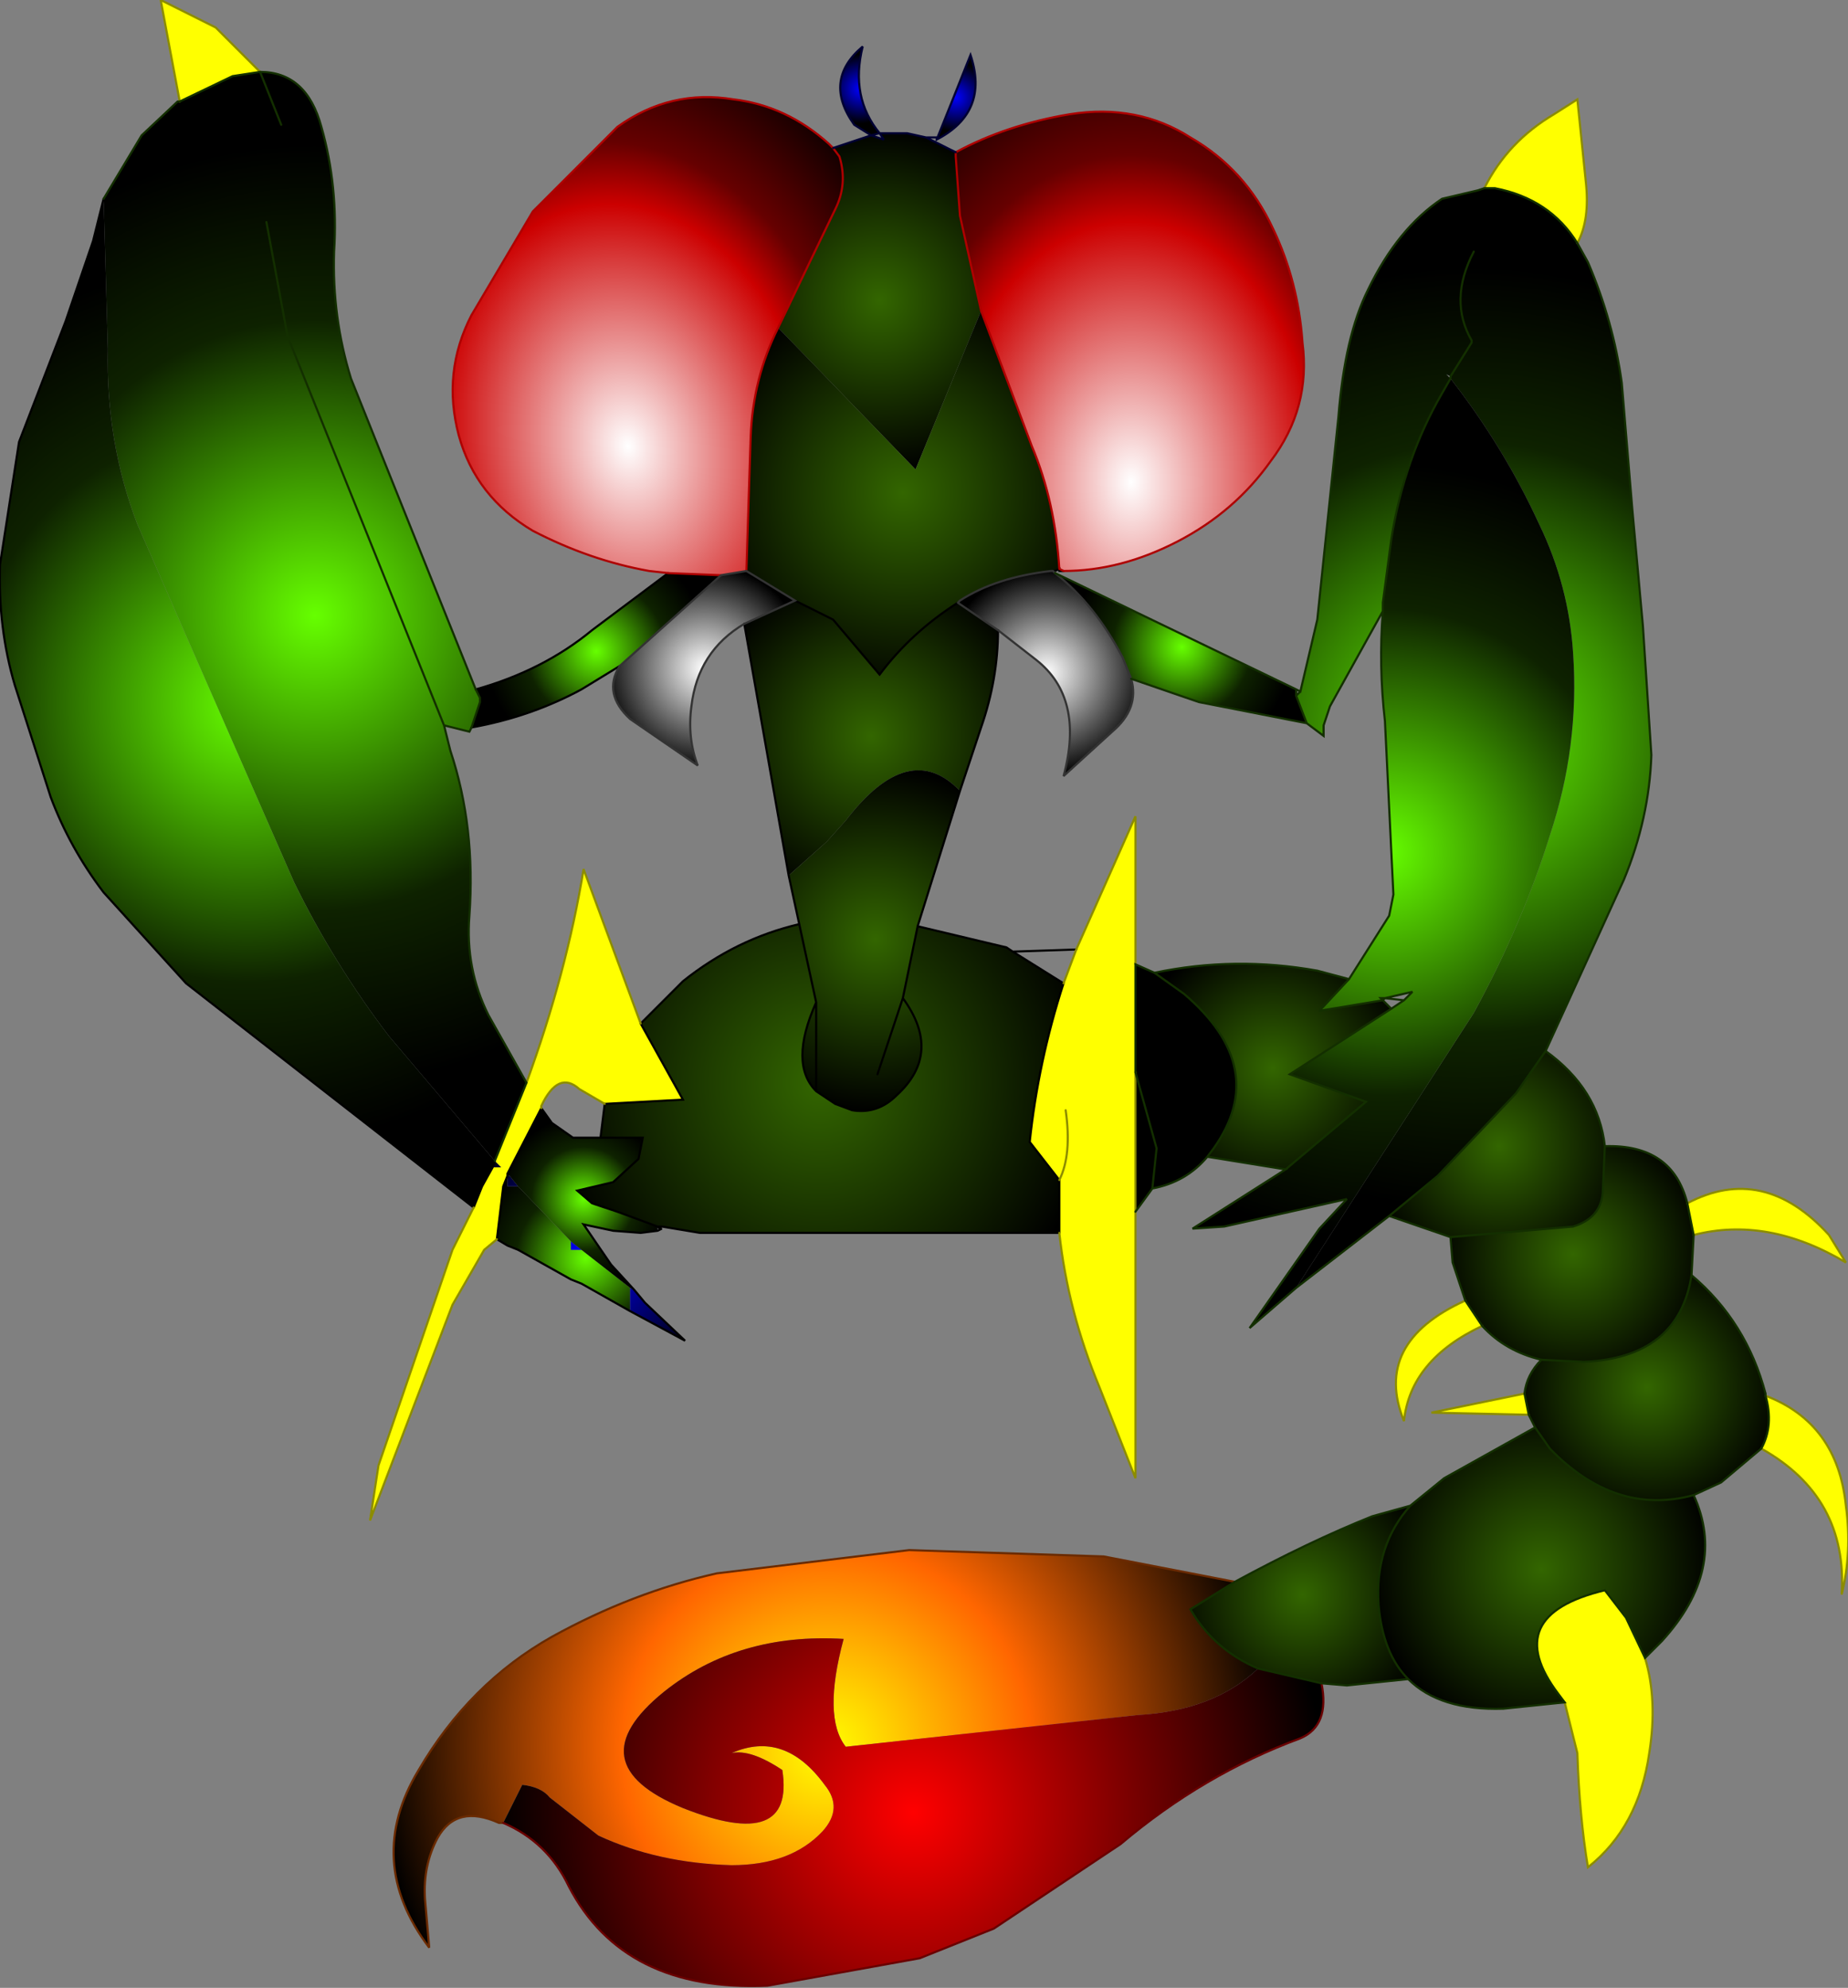 <svg xmlns="http://www.w3.org/2000/svg" viewBox="0 0 43.7 47.0" width="43.7" height="47"><rect x="0" y="0" width="43.7" height="47.0" fill="#808080" stroke="none"/><defs><radialGradient gradientUnits="userSpaceOnUse" r="819.2" cx="0" cy="0" spreadMethod="pad" gradientTransform="matrix(-.001 0 0 .001 20.35 2.1)" id="a"><stop offset="0" stop-color="#00f"/><stop offset="1"/></radialGradient><radialGradient gradientUnits="userSpaceOnUse" r="819.2" cx="0" cy="0" spreadMethod="pad" gradientTransform="matrix(-.017 0 0 .017 7.45 14.55)" id="b"><stop offset="0" stop-color="#6f0"/><stop offset=".502" stop-color="#0E2200"/><stop offset=".8"/></radialGradient><radialGradient gradientUnits="userSpaceOnUse" r="819.2" cx="0" cy="0" spreadMethod="pad" gradientTransform="matrix(-.016 0 0 .016 5.85 16.65)" id="c"><stop offset="0" stop-color="#6f0"/><stop offset=".502" stop-color="#0E2200"/><stop offset=".8"/></radialGradient><radialGradient gradientUnits="userSpaceOnUse" r="819.2" cx="0" cy="0" spreadMethod="pad" gradientTransform="matrix(-.01 0 .001 .013 14.85 10.55)" id="d"><stop offset="0" stop-color="#fff"/><stop offset=".537" stop-color="#c00"/><stop offset=".675" stop-color="#600"/><stop offset="1"/></radialGradient><radialGradient gradientUnits="userSpaceOnUse" r="819.2" cx="0" cy="0" spreadMethod="pad" gradientTransform="matrix(-.005 0 0 .005 20.8 7.1)" id="e"><stop offset="0" stop-color="#360"/><stop offset="1"/></radialGradient><radialGradient gradientUnits="userSpaceOnUse" r="819.2" cx="0" cy="0" spreadMethod="pad" gradientTransform="matrix(-.001 0 0 .001 22.6 2.3)" id="f"><stop offset="0" stop-color="#00f"/><stop offset="1"/></radialGradient><radialGradient gradientUnits="userSpaceOnUse" r="819.2" cx="0" cy="0" spreadMethod="pad" gradientTransform="matrix(-.006 0 0 .006 21.35 11.65)" id="g"><stop offset="0" stop-color="#360"/><stop offset="1"/></radialGradient><radialGradient gradientUnits="userSpaceOnUse" r="819.2" cx="0" cy="0" spreadMethod="pad" gradientTransform="matrix(-.003 0 0 .003 16.65 15.8)" id="h"><stop offset="0" stop-color="#fff"/><stop offset="1"/></radialGradient><radialGradient gradientUnits="userSpaceOnUse" r="819.2" cx="0" cy="0" spreadMethod="pad" gradientTransform="matrix(-.004 0 0 .004 14.1 15.4)" id="i"><stop offset="0" stop-color="#6f0"/><stop offset=".502" stop-color="#0E2200"/><stop offset=".8"/></radialGradient><radialGradient gradientUnits="userSpaceOnUse" r="819.2" cx="0" cy="0" spreadMethod="pad" gradientTransform="matrix(-.005 0 0 .005 20.6 17.4)" id="j"><stop offset="0" stop-color="#360"/><stop offset="1"/></radialGradient><radialGradient gradientUnits="userSpaceOnUse" r="819.2" cx="0" cy="0" spreadMethod="pad" gradientTransform="matrix(-.005 0 0 .005 20.7 22.2)" id="k"><stop offset="0" stop-color="#360"/><stop offset="1"/></radialGradient><radialGradient gradientUnits="userSpaceOnUse" r="819.2" cx="0" cy="0" spreadMethod="pad" gradientTransform="matrix(-.008 0 0 .008 19.4 25.6)" id="l"><stop offset="0" stop-color="#360"/><stop offset="1"/></radialGradient><radialGradient gradientUnits="userSpaceOnUse" r="819.2" cx="0" cy="0" spreadMethod="pad" gradientTransform="matrix(-.006 0 0 .006 10.35 31.7)" id="m"><stop offset="0" stop-color="#00f"/><stop offset="1"/></radialGradient><radialGradient gradientUnits="userSpaceOnUse" r="819.2" cx="0" cy="0" spreadMethod="pad" gradientTransform="matrix(-.004 0 0 .004 13.85 29.75)" id="n"><stop offset="0" stop-color="#6f0"/><stop offset=".502" stop-color="#0E2200"/><stop offset=".8"/></radialGradient><radialGradient gradientUnits="userSpaceOnUse" r="819.2" cx="0" cy="0" spreadMethod="pad" gradientTransform="matrix(-.004 0 0 .004 13.85 29.75)" id="o"><stop offset="0" stop-color="#00f"/><stop offset="1"/></radialGradient><radialGradient gradientUnits="userSpaceOnUse" r="819.2" cx="0" cy="0" spreadMethod="pad" gradientTransform="matrix(-.003 0 0 .003 13.8 28.35)" id="p"><stop offset="0" stop-color="#6f0"/><stop offset=".502" stop-color="#0E2200"/><stop offset=".8"/></radialGradient><radialGradient gradientUnits="userSpaceOnUse" r="819.2" cx="0" cy="0" spreadMethod="pad" gradientTransform="matrix(-.013 0 0 .013 19.55 41.35)" id="q"><stop offset="0" stop-color="#ff0"/><stop offset=".455" stop-color="#f60"/><stop offset="1"/></radialGradient><radialGradient gradientUnits="userSpaceOnUse" r="819.2" cx="0" cy="0" spreadMethod="pad" gradientTransform="matrix(-.012 0 0 .012 21.6 42.85)" id="r"><stop offset="0" stop-color="#f00"/><stop offset="1"/></radialGradient><radialGradient gradientUnits="userSpaceOnUse" r="819.2" cx="0" cy="0" spreadMethod="pad" gradientTransform="matrix(-.017 0 0 .017 34.85 17.45)" id="s"><stop offset="0" stop-color="#6f0"/><stop offset=".502" stop-color="#0E2200"/><stop offset=".8"/></radialGradient><radialGradient gradientUnits="userSpaceOnUse" r="819.2" cx="0" cy="0" spreadMethod="pad" gradientTransform="matrix(-.003 0 0 .003 24.75 15.9)" id="t"><stop offset="0" stop-color="#fff"/><stop offset="1"/></radialGradient><radialGradient gradientUnits="userSpaceOnUse" r="819.2" cx="0" cy="0" spreadMethod="pad" gradientTransform="matrix(-.004 0 0 .004 27.95 15.3)" id="u"><stop offset="0" stop-color="#6f0"/><stop offset=".502" stop-color="#0E2200"/><stop offset=".8"/></radialGradient><radialGradient gradientUnits="userSpaceOnUse" r="819.2" cx="0" cy="0" spreadMethod="pad" gradientTransform="matrix(-.014 0 0 .014 32.75 20.15)" id="v"><stop offset="0" stop-color="#6f0"/><stop offset=".502" stop-color="#0E2200"/><stop offset=".8"/></radialGradient><radialGradient gradientUnits="userSpaceOnUse" r="819.2" cx="0" cy="0" spreadMethod="pad" gradientTransform="matrix(-.004 0 0 .004 35.45 27.1)" id="w"><stop offset="0" stop-color="#360"/><stop offset="1"/></radialGradient><radialGradient gradientUnits="userSpaceOnUse" r="819.2" cx="0" cy="0" spreadMethod="pad" gradientTransform="matrix(-.004 0 0 .004 30.1 25.25)" id="x"><stop offset="0" stop-color="#360"/><stop offset="1"/></radialGradient><radialGradient gradientUnits="userSpaceOnUse" r="819.2" cx="0" cy="0" spreadMethod="pad" gradientTransform="matrix(-.004 0 0 .004 30.8 37.7)" id="y"><stop offset="0" stop-color="#360"/><stop offset="1"/></radialGradient><radialGradient gradientUnits="userSpaceOnUse" r="819.2" cx="0" cy="0" spreadMethod="pad" gradientTransform="matrix(-.004 0 0 .004 38.95 32.8)" id="z"><stop offset="0" stop-color="#360"/><stop offset="1"/></radialGradient><radialGradient gradientUnits="userSpaceOnUse" r="819.2" cx="0" cy="0" spreadMethod="pad" gradientTransform="matrix(-.004 0 0 .004 37.2 29.65)" id="A"><stop offset="0" stop-color="#360"/><stop offset="1"/></radialGradient><radialGradient gradientUnits="userSpaceOnUse" r="819.2" cx="0" cy="0" spreadMethod="pad" gradientTransform="matrix(-.005 0 0 .005 36.45 37.1)" id="B"><stop offset="0" stop-color="#360"/><stop offset="1"/></radialGradient><radialGradient gradientUnits="userSpaceOnUse" r="819.2" cx="0" cy="0" spreadMethod="pad" gradientTransform="matrix(-.01 0 0 .014 26.75 11.4)" id="C"><stop offset="0" stop-color="#fff"/><stop offset=".537" stop-color="#c00"/><stop offset=".675" stop-color="#600"/><stop offset="1"/></radialGradient></defs><path fill="#ff0" d="M4.25 2.4l1.25-.6.65-.1L5.1.65 3.8 0l.45 2.4m6.95 26.15l-.5 1-1.75 5.1-.2 1.3 1.95-5.1.75-1.3.3-.25.15-1.25.1-.25v-.05l.8-1.55v-.05q.4-.85.9-.4l.6.35 1.85-.1-1-1.8-1.35-3.65q-.4 2.45-1.35 5.05l-.75 1.85.15.15h-.2l-.25.45-.2.5m13.85.6q.2 1.85.95 3.65l.85 2.15V19.3l-1.4 3.15-.3.8q-.6 1.85-.8 3.75l.7.9v1.25m9.6 1.6q-2.2 1-1.45 2.85.15-1.45 1.85-2.25l-.4-.6m1.4 2.2l-2.2.45 2.3.05-.1-.5m.95 7.3l.3 1.2q.05 1.5.25 2.7 1.2-.95 1.45-2.7.2-1.25-.1-2.25l-.45-.95-.5-.65q-2.5.6-1.1 2.45l.15.2m4.65-6q2.05 1.15 1.9 3.45.25-1 .1-2.1-.2-1.95-1.9-2.6.2.7-.1 1.25m-1.6-5.05q1.75-.45 3.6.65l-.4-.65q-1.55-1.7-3.35-.75l.15.75M37.3 5.75q.3-.55.2-1.45l-.2-1.95-.55.35q-1.1.65-1.65 1.75h.25q1.3.25 1.95 1.3m-12.1 20.5q.15 1.05-.15 1.65.3-.6.15-1.65"/><path fill="url(#a)" d="M20.8 3.15q-.7-.85-.4-2.05-.95.8-.2 1.85l.4.25.2-.05"/><path fill="url(#b)" d="M2.45 4.7l.1 3.55q-.05 2.2.7 4.15l3.7 8.45Q7.9 22.8 9.2 24.5l2.5 2.95.75-1.85-.9-1.6q-.55-1.1-.45-2.35.15-2.1-.45-3.9l-.15-.6.6.15.05-.1.2-.6v-.1l-.1-.2L8.3 8.95q-.45-1.45-.4-3Q8 4.4 7.6 3q-.35-1.3-1.45-1.3l-.65.1-1.25.6H4.2l-.85.8-.9 1.5m4.2-1.75l-.5-1.25.5 1.25m-.35 2.3l.5 2.7 3.7 9.2-3.7-9.2-.5-2.7"/><path fill="url(#c)" d="M11.7 27.45L9.2 24.5q-1.3-1.7-2.25-3.65l-3.7-8.45q-.75-1.95-.7-4.15l-.1-3.55-.25 1-.65 1.9-1.1 2.85-.45 2.9q-.05 1.5.35 2.85l.85 2.65q.45 1.2 1.25 2.25l1.95 2.15 6.8 5.3.2-.5.25-.45.05-.15"/><path fill="url(#d)" d="M19.7 3.5l-.1-.1q-1-.9-2.25-1.05-1.5-.25-2.75.65l-2 2-1.45 2.45q-.7 1.35-.3 2.85.4 1.45 1.75 2.25 1.35.7 2.75.95l.45.05 1.25.05.6-.1.1-3.15q.05-1.4.65-2.6l1.35-2.8q.3-.6.1-1.25l-.15-.2"/><path fill="url(#e)" d="M19.7 3.5l.15.2q.2.65-.1 1.25l-1.35 2.8 3.25 3.35 1.55-3.75-.5-2.25-.1-1.4v-.1l-.7-.35-.45-.1h-.65l.1.15-.3-.1-.9.3"/><path fill="url(#f)" d="M22.15 3.3q1.25-.65.8-2l-.8 2"/><path fill="url(#g)" d="M24.9 13.5h.05l.1-.05q-.1-1.6-.65-2.9l-1.2-3.2-1.55 3.75-3.25-3.35q-.6 1.2-.65 2.6l-.1 3.15 1.15.7.9.45 1.1 1.3q.75-1 1.85-1.7l.05-.05q.85-.55 2.15-.7h.05"/><path fill="url(#h)" d="M17.65 13.5l-.6.1-2.4 2.15q-.4.65.25 1.25l1.6 1.1q-.25-.65-.15-1.4.15-1.3 1.25-1.95l1.2-.55-1.15-.7"/><path fill="url(#i)" d="M11.25 16.3l.1.2v.1l-.2.6q1.4-.25 2.6-.9l.9-.55 2.4-2.15-1.25-.05L14 14.9q-1.15.95-2.75 1.4"/><path fill="url(#j)" d="M22.65 14.25q-1.1.7-1.85 1.7l-1.1-1.3-.9-.45-1.2.55 1.05 5.95.9-.8.45-.5q1.5-1.95 2.7-.7l.5-1.5q.4-1.15.4-2.3l-.95-.65"/><path fill="url(#k)" d="M22.7 18.7q-1.2-1.25-2.7.7l-.45.5-.9.8.25 1.15.4 1.85q-.65 1.45 0 2.1l.45.3.4.15q.6.1 1.05-.35 1.1-1 .15-2.3l.35-1.7 1-3.2m-3.4 7.1v-2.1 2.1m1.45-.4l.6-1.8-.6 1.8"/><path fill="url(#l)" d="M15.55 29h.1l.9.15h8.5V27.9l-.7-.9q.2-1.9.8-3.75l-1.2-.75-.15-.1-2.1-.5-.35 1.7q.95 1.3-.15 2.3-.45.45-1.05.35l-.4-.15-.45-.3q-.65-.65 0-2.1l-.4-1.85q-1.5.35-2.75 1.35l-1 1 1 1.8-1.85.1-.1.8h1l-.1.5-.6.55-.85.2.35.3.6.2.95.35m11.3-.35l.4-.55q.8-.15 1.3-.75l.15-.2q1.35-1.9-.7-3.65l-.7-.5-.45-.2v5.85m.4-.55l.1-.95-.5-1.8.5 1.8-.1.95"/><path fill="url(#m)" d="M11.7 27.45l-.05.15h.2l-.15-.15"/><path fill="url(#n)" d="M11.75 29.3l.25.15.25.1 1.25.7.25.1 1.15.65v-.55l-1.15-.9h-.25v-.2l-1.25-1.3H12v-.25l-.1.25-.15 1.25"/><path fill="url(#o)" d="M14.9 31l1.3.7-.95-.9-.25-.3-.1-.05V31m-2.65-2.95l-.2-.25H12v.25h.25m1.25 1.3v.2h.25l-.25-.2"/><path fill="url(#p)" d="M13.5 29.35l.25.2 1.15.9.1.05-.55-.6-.65-.95.7.15.65.05.4-.05V29l-.95-.35-.6-.2-.35-.3.85-.2.6-.55.1-.5h-1.65l-.5-.35-.25-.35-.8 1.55v.05h.05l.2.25 1.25 1.3"/><path fill="url(#q)" d="M29.2 37.4l-3.1-.6-4.6-.15-4.55.55q-2 .45-3.9 1.5-1.95 1.1-3.15 3.15-1.3 2.15.25 4.2l-.1-1.15q-.05-.8.3-1.45.45-.8 1.45-.35h.1l.45-.9q.45.05.65.3l1.15.9q1.4.65 3.15.7 1.4 0 2.15-.8.5-.55.05-1.1-.95-1.3-2.2-.75.45-.1 1.2.4.3 1.95-2.35.9Q13.6 41.7 15.7 40q1.75-1.4 4.25-1.25-.5 1.85.05 2.55l6.9-.75q1.8-.1 2.85-1.1-1.05-.45-1.6-1.4l1.05-.65"/><path fill="url(#r)" d="M11.9 43.1q1.05.45 1.55 1.5 1.3 2.5 4.7 2.35l3.6-.65 1.75-.7 3-2q1.95-1.65 4.25-2.5.7-.3.5-1.3l-1.5-.35q-1.05 1-2.85 1.1l-6.9.75q-.55-.7-.05-2.55-2.5-.15-4.25 1.25-2.1 1.7.45 2.75 2.65 1.05 2.35-.9-.75-.5-1.2-.4 1.25-.55 2.2.75.45.55-.05 1.1-.75.8-2.15.8-1.75-.05-3.15-.7L13 42.5q-.2-.25-.65-.3l-.45.9"/><path fill="url(#s)" d="M30.65 30.45l2.2-1.7L34 27.8l1.85-1.95.7-1 1.85-4.05q.6-1.45.65-2.95l-.2-3.05-.25-2.75-.25-3q-.2-1.45-.8-2.85l-.25-.45q-.65-1.05-1.95-1.3h-.25l-.15.05-.85.2q-1.05.7-1.75 2.15-.55 1.1-.7 3l-.5 4.8-.4 1.7-.1.1.25.65.4.3v-.25l.15-.45 1.25-2.25v-.2l.2-1.5q.3-1.9 1.2-3.45l.2-.35q1.25 1.6 2.1 3.45.7 1.45.8 3.05.15 2.2-.55 4.3-.65 2.1-1.8 4.2l-4.2 6.5m4.2-24.5q-.6 1.15-.05 2.1v.05l-.5.8.5-.8v-.05q-.55-.95.05-2.1m-.55 3l-.1-.1.1.05v.05"/><path fill="url(#t)" d="M24.95 13.55l-.05-.05h-.05q-1.3.15-2.15.7l-.05.05.95.65.9.7q1.15.9.65 2.75l1.15-1.05q.65-.55.45-1.25l-.2-.5q-.65-1.25-1.6-2"/><path fill="url(#u)" d="M24.95 13.55q.95.75 1.6 2l.2.5 1.6.55 2.55.5-.25-.65v-.15l-5.7-2.75"/><path fill="url(#v)" d="M30.4 27.65l-2.2 1.4.75-.05 2.9-.65-.65.7-1.65 2.35 1.1-.95 4.2-6.5q1.15-2.1 1.8-4.2.7-2.1.55-4.3-.1-1.6-.8-3.05-.85-1.85-2.1-3.45l-.2.35q-.9 1.55-1.2 3.45l-.2 1.5v.2q-.1 1.3.05 2.6l.2 4.1-.1.5-.95 1.5-.7.75 1.5-.25-.05-.05h.1l.65-.15-.2.2-.3.2-2.4 1.55 1.8.65-1.9 1.6"/><path fill="url(#w)" d="M32.85 28.75l1.45.5 2.9-.25q.65-.2.7-.8l.05-1.1q-.15-1.35-1.4-2.25l-.7 1L34 27.8l-1.15.95"/><path fill="url(#x)" d="M28.55 27.35l1.85.3 1.9-1.6-1.8-.65 2.4-1.55-.2-.2-1.5.25.7-.75-.75-.2q-1.95-.35-3.85.05l.7.5q2.05 1.75.7 3.65l-.15.2"/><path fill="url(#y)" d="M33.35 35.6l-.9.25q-1.5.6-3.25 1.55l-1.05.65q.55.95 1.6 1.4l1.5.35.6.05 1.45-.15q-.6-.6-.7-1.75-.1-1.4.75-2.35"/><path fill="url(#z)" d="M36.45 32.15q-.35.35-.4.8l.1.5.15.3.35.5q1.55 1.6 3.4 1.1l.65-.3.95-.8q.3-.55.1-1.25v-.05q-.45-1.7-1.75-2.8-.3 1.95-2.55 2.05l-1-.05"/><path fill="url(#A)" d="M36.45 32.15l1 .05q2.25-.1 2.55-2.05l.05-.95-.15-.75q-.35-1.4-1.95-1.35l-.05 1.1q-.05.6-.7.8l-2.9.25.05.6.3.9.4.6q.55.6 1.4.8"/><path fill="url(#B)" d="M36.3 33.75l-2.15 1.2-.8.65q-.85.95-.75 2.35.1 1.15.7 1.75.75.75 2.25.7l1.45-.15-.15-.2q-1.4-1.85 1.1-2.45l.5.65.45.95.4-.4q1.55-1.7.75-3.45-1.85.5-3.4-1.1l-.35-.5"/><path fill="url(#C)" d="M25.15 13.5q1.35 0 2.7-.7t2.2-1.9q.95-1.25.75-2.8-.1-1.45-.7-2.7-.65-1.4-1.95-2.15-1.25-.8-2.85-.55-1.5.25-2.7.9v.1l.1 1.4.5 2.25 1.2 3.2q.55 1.3.65 2.9l.1.05"/><path fill="none" stroke="#000" stroke-width=".05" stroke-linecap="round" stroke-miterlimit="3" d="M2.45 4.7l-.25 1-.65 1.9-1.1 2.85-.45 2.9q-.05 1.5.35 2.85l.85 2.65q.45 1.2 1.25 2.25l1.95 2.15 6.8 5.3m.55.75l.25.15.25.1 1.25.7.25.1 1.15.65 1.3.7-.95-.9-.25-.3-.55-.6-.65-.95.7.15.65.05.4-.05.1-.05h-.05l-.05-.05h.1l.9.15h8.5M24.9 13.5h.05l.1-.05v.05h.1m-9.35.05L14 14.9q-1.15.95-2.75 1.4m3.4-.55l-.9.55q-1.2.65-2.6.9m7.65-3l.9.45 1.1 1.3q.75-1 1.85-1.7m.95.65q0 1.15-.4 2.3l-.5 1.5m-4.05 2l-1.05-5.95m1.3 7.1l.4 1.85q-.65 1.45 0 2.1l.45.3.4.15q.6.1 1.05-.35 1.1-1 .15-2.3l.35-1.7 2.1.5.15.1 1.2.75q-.6 1.85-.8 3.75l.7.9v1.25m-6.4-8.45l.25 1.15q-1.5.35-2.75 1.35l-1 1 1 1.8-1.85.1-.1.8h1l-.1.5-.6.55-.85.2.35.3.6.2.95.35m6.15-7.1l1-3.2m2.75 3.75l-1.5.05M12.8 26.2l-.8 1.55v.05l-.1.25-.15 1.25m-.1-1.7l.05-.15m-.05.15l-.25.45-.2.5m1.6-2.35l.25.35.5.35h.65m7.15-3.3l-.6 1.8m-1.45-1.7v2.1"/><path fill="none" stroke="#6A2A00" stroke-width=".05" stroke-linecap="round" stroke-miterlimit="3" d="M29.2 37.4l-3.1-.6-4.6-.15-4.55.55q-2 .45-3.9 1.5-1.95 1.1-3.15 3.15-1.3 2.15.25 4.2l-.1-1.15q-.05-.8.3-1.45.45-.8 1.45-.35h.1"/><path fill="none" stroke="#690000" stroke-width=".05" stroke-linecap="round" stroke-miterlimit="3" d="M11.9 43.1q1.05.45 1.55 1.5 1.3 2.5 4.7 2.35l3.6-.65 1.75-.7 3-2q1.95-1.65 4.25-2.5.7-.3.5-1.3"/><path fill="none" stroke="#AE0000" stroke-width=".05" stroke-linecap="round" stroke-miterlimit="3" d="M25.15 13.5q1.35 0 2.7-.7t2.2-1.9q.95-1.25.75-2.8-.1-1.45-.7-2.7-.65-1.4-1.95-2.15-1.25-.8-2.85-.55-1.5.25-2.7.9v.1l.1 1.4.5 2.25 1.2 3.2q.55 1.3.65 2.9l.1.05m-5.45-10l-.1-.1q-1-.9-2.25-1.05-1.5-.25-2.75.65l-2 2-1.45 2.45q-.7 1.35-.3 2.85.4 1.45 1.75 2.25 1.35.7 2.75.95l.45.05M19.7 3.5l.15.2q.2.65-.1 1.25l-1.35 2.8q-.6 1.2-.65 2.6l-.1 3.15m-.6.1l-1.25-.05"/><path fill="none" stroke="#8C8C00" stroke-width=".05" stroke-linecap="round" stroke-miterlimit="3" d="M11.2 28.55l-.5 1-1.75 5.1-.2 1.3 1.95-5.1.75-1.3.3-.25m13.3-.15q.2 1.85.95 3.65l.85 2.15v-6.3m7.8 2.1q-2.2 1-1.45 2.85.15-1.45 1.85-2.25m1 1.6l-2.2.45 2.3.05m.85 6.8l.3 1.2q.05 1.5.25 2.7 1.2-.95 1.45-2.7.2-1.25-.1-2.25m2.75-4.95q2.05 1.15 1.9 3.45.25-1 .1-2.1-.2-1.95-1.9-2.6m-1.7-3.8q1.75-.45 3.6.65l-.4-.65q-1.55-1.7-3.35-.75m-2.6-22.7q.3-.55.2-1.45l-.2-1.95-.55.35q-1.1.65-1.65 1.75M4.25 2.4L3.8 0l1.3.65L6.15 1.7m9 22.5l-1.35-3.65q-.4 2.45-1.35 5.05m14.4-2.8v-3.5l-1.4 3.15-.3.8m1.7 2.1v3.3m-1.8-.75q.3-.6.15-1.65m-10.9-.15l-.6-.35q-.5-.45-.9.4v.05"/><path fill="none" stroke="#333" stroke-width=".05" stroke-linecap="round" stroke-miterlimit="3" d="M24.95 13.55l-.05-.05m-7.25 0l-.6.1m.55 1.15q-1.1.65-1.25 1.95-.1.75.15 1.4L14.9 17q-.65-.6-.25-1.25l2.4-2.15m5.6.65l.95.65m-6-.15l1.2-.55-1.15-.7m5 .75l.05-.05q.85-.55 2.15-.7h.05m1.85 2.55q.2.7-.45 1.25l-1.15 1.05q.5-1.85-.65-2.75l-.9-.7m1.35-1.35q.95.75 1.6 2l.2.5"/><path fill="none" stroke="#003" stroke-width=".05" stroke-linecap="round" stroke-miterlimit="3" d="M22.6 3.6l-.7-.35h.25v.05q1.25-.65.8-2l-.8 2m-1.35-.15q-.7-.85-.4-2.05-.95.8-.2 1.85l.4.25-.9.3m2.2-.25l-.45-.1h-.65l-.2.05.3.1-.1-.15"/><path fill="none" stroke="#132F00" stroke-width=".05" stroke-linecap="round" stroke-miterlimit="3" d="M2.45 4.7l.9-1.5.85-.8h.05l1.25-.6.65-.1.5 1.25m20.2 25.7l.4-.55q.8-.15 1.3-.75l1.85.3-2.2 1.4.75-.05 2.9-.65-.65.7-1.65 2.35 1.1-.95 2.2-1.7 1.45.5.05.6.3.9.4.6q.55.6 1.4.8-.35.35-.4.8m.1.5l.15.3-2.15 1.2-.8.65-.9.25q-1.5.6-3.25 1.55m2.05 2.4l.6.05 1.45-.15q.75.75 2.25.7l1.45-.15-.15-.2q-1.4-1.85 1.1-2.45l.5.65.45.95.4-.4q1.55-1.7.75-3.45l.65-.3.95-.8m.1-1.25v-.05q-.45-1.7-1.75-2.8l.05-.95-.15-.75q-.35-1.4-1.95-1.35-.15-1.35-1.4-2.25l1.85-4.05q.6-1.45.65-2.95l-.2-3.05-.25-2.75-.25-3q-.2-1.45-.8-2.85l-.25-.45q-.65-1.05-1.95-1.3h-.25l-.15.05-.85.2q-1.05.7-1.75 2.15-.55 1.1-.7 3l-.5 4.8-.4 1.7-.1-.05-5.7-2.75M6.15 1.7q1.1 0 1.45 1.3.4 1.4.3 2.95-.05 1.55.4 3l2.95 7.35.1.2v.1l-.2.6-.05.1-.6-.15-3.7-9.2-.5-2.7m6.15 20.35l-.9-1.6q-.55-1.1-.45-2.35.15-2.1-.45-3.9l-.15-.6m22.2-2.7v-.2l.2-1.5q.3-1.9 1.2-3.45l.2-.35m0-.05l.5-.8v-.05q-.55-.95.05-2.1M34.3 8.9v.05m-7.55 7.1l1.6.55 2.55.5.4.3v-.25l.15-.45 1.25-2.25q-.1 1.3.05 2.6l.2 4.1-.1.5-.95 1.5-.75-.2q-1.95-.35-3.85.05l-.45-.2v2.55l.5 1.8-.1.95m3.4-11.65v-.15m0 .15l.1-.1m.15.75l-.25-.65m2.1 7.15l-.05.05-.05-.05h.1l.65-.15-.2.2-.45-.05m.15.25l.3-.2m-.5 0l.2.2-2.4 1.55 1.8.65-1.9 1.6m2.3-4l-1.5.25.7-.75M27.3 23l.7.5q2.05 1.75.7 3.65l-.15.2m4.3 1.4L34 27.8l1.85-1.95.7-1m1.4 2.25l-.05 1.1q-.05.6-.7.8l-2.9.25M41.75 33q.2.7-.1 1.25m-5.2-2.1l1 .05q2.25-.1 2.55-2.05m-3.85 3.3l-.1-.5m.25.8l.35.5q1.55 1.6 3.4 1.1m-8.8 4.45l-1.5-.35q-1.05-.45-1.6-1.4l1.05-.65m4.15-1.8q-.85.95-.75 2.35.1 1.15.7 1.75M11.7 27.45l.75-1.85"/></svg>